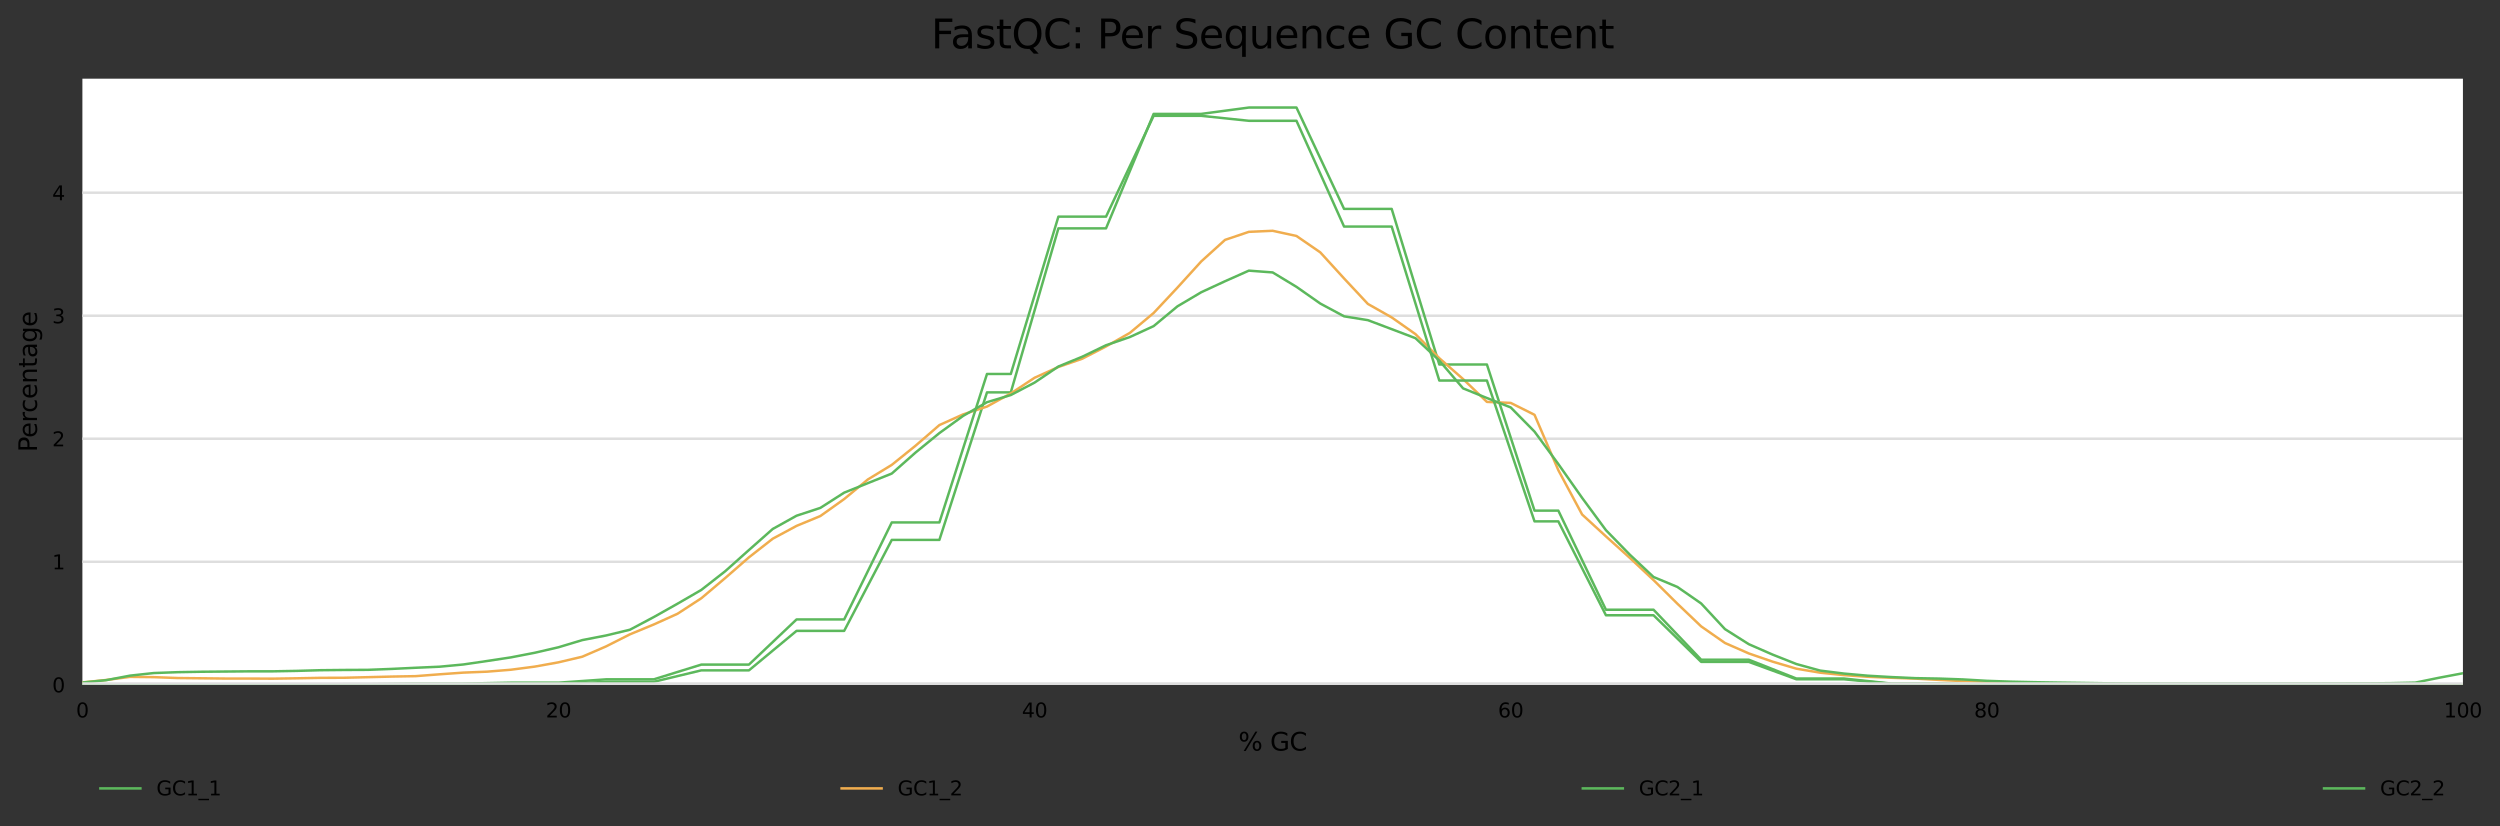<?xml version="1.0" encoding="utf-8" standalone="no"?>
<!DOCTYPE svg PUBLIC "-//W3C//DTD SVG 1.1//EN"
  "http://www.w3.org/Graphics/SVG/1.1/DTD/svg11.dtd">
<svg xmlns:xlink="http://www.w3.org/1999/xlink" width="1000.298pt" height="330.542pt" viewBox="0 0 1000.298 330.542" xmlns="http://www.w3.org/2000/svg" version="1.1">
 <rect x="0" y="0" width="1000.298" height="330.542" fill="#333333" stroke="none"/>
 <defs>
  <style type="text/css">*{stroke-linejoin: round; stroke-linecap: butt}</style>
 </defs>
 <g id="figure_1">
  <g id="axes_1">
   <g id="patch_1">
    <path d="M 32.968 273.99 
L 985.463 273.99 
L 985.463 31.483 
L 32.968 31.483 
z
" style="fill: #ffffff"/>
   </g>
   <g id="matplotlib.axis_1">
    <g id="xtick_1">
     <g id="text_1">
      <!-- 0 -->
      <g transform="translate(30.423 287.069) scale(0.08 -0.08)">
       <defs>
        <path id="DejaVuSans-30" d="M 2034 4250 
Q 1547 4250 1301 3770 
Q 1056 3291 1056 2328 
Q 1056 1369 1301 889 
Q 1547 409 2034 409 
Q 2525 409 2770 889 
Q 3016 1369 3016 2328 
Q 3016 3291 2770 3770 
Q 2525 4250 2034 4250 
z
M 2034 4750 
Q 2819 4750 3233 4129 
Q 3647 3509 3647 2328 
Q 3647 1150 3233 529 
Q 2819 -91 2034 -91 
Q 1250 -91 836 529 
Q 422 1150 422 2328 
Q 422 3509 836 4129 
Q 1250 4750 2034 4750 
z
" transform="scale(0.016)"/>
       </defs>
       <use xlink:href="#DejaVuSans-30"/>
      </g>
     </g>
    </g>
    <g id="xtick_2">
     <g id="text_2">
      <!-- 20 -->
      <g transform="translate(218.377 287.069) scale(0.08 -0.08)">
       <defs>
        <path id="DejaVuSans-32" d="M 1228 531 
L 3431 531 
L 3431 0 
L 469 0 
L 469 531 
Q 828 903 1448 1529 
Q 2069 2156 2228 2338 
Q 2531 2678 2651 2914 
Q 2772 3150 2772 3378 
Q 2772 3750 2511 3984 
Q 2250 4219 1831 4219 
Q 1534 4219 1204 4116 
Q 875 4013 500 3803 
L 500 4441 
Q 881 4594 1212 4672 
Q 1544 4750 1819 4750 
Q 2544 4750 2975 4387 
Q 3406 4025 3406 3419 
Q 3406 3131 3298 2873 
Q 3191 2616 2906 2266 
Q 2828 2175 2409 1742 
Q 1991 1309 1228 531 
z
" transform="scale(0.016)"/>
       </defs>
       <use xlink:href="#DejaVuSans-32"/>
       <use xlink:href="#DejaVuSans-30" x="63.623"/>
      </g>
     </g>
    </g>
    <g id="xtick_3">
     <g id="text_3">
      <!-- 40 -->
      <g transform="translate(408.876 287.069) scale(0.08 -0.08)">
       <defs>
        <path id="DejaVuSans-34" d="M 2419 4116 
L 825 1625 
L 2419 1625 
L 2419 4116 
z
M 2253 4666 
L 3047 4666 
L 3047 1625 
L 3713 1625 
L 3713 1100 
L 3047 1100 
L 3047 0 
L 2419 0 
L 2419 1100 
L 313 1100 
L 313 1709 
L 2253 4666 
z
" transform="scale(0.016)"/>
       </defs>
       <use xlink:href="#DejaVuSans-34"/>
       <use xlink:href="#DejaVuSans-30" x="63.623"/>
      </g>
     </g>
    </g>
    <g id="xtick_4">
     <g id="text_4">
      <!-- 60 -->
      <g transform="translate(599.375 287.069) scale(0.08 -0.08)">
       <defs>
        <path id="DejaVuSans-36" d="M 2113 2584 
Q 1688 2584 1439 2293 
Q 1191 2003 1191 1497 
Q 1191 994 1439 701 
Q 1688 409 2113 409 
Q 2538 409 2786 701 
Q 3034 994 3034 1497 
Q 3034 2003 2786 2293 
Q 2538 2584 2113 2584 
z
M 3366 4563 
L 3366 3988 
Q 3128 4100 2886 4159 
Q 2644 4219 2406 4219 
Q 1781 4219 1451 3797 
Q 1122 3375 1075 2522 
Q 1259 2794 1537 2939 
Q 1816 3084 2150 3084 
Q 2853 3084 3261 2657 
Q 3669 2231 3669 1497 
Q 3669 778 3244 343 
Q 2819 -91 2113 -91 
Q 1303 -91 875 529 
Q 447 1150 447 2328 
Q 447 3434 972 4092 
Q 1497 4750 2381 4750 
Q 2619 4750 2861 4703 
Q 3103 4656 3366 4563 
z
" transform="scale(0.016)"/>
       </defs>
       <use xlink:href="#DejaVuSans-36"/>
       <use xlink:href="#DejaVuSans-30" x="63.623"/>
      </g>
     </g>
    </g>
    <g id="xtick_5">
     <g id="text_5">
      <!-- 80 -->
      <g transform="translate(789.874 287.069) scale(0.08 -0.08)">
       <defs>
        <path id="DejaVuSans-38" d="M 2034 2216 
Q 1584 2216 1326 1975 
Q 1069 1734 1069 1313 
Q 1069 891 1326 650 
Q 1584 409 2034 409 
Q 2484 409 2743 651 
Q 3003 894 3003 1313 
Q 3003 1734 2745 1975 
Q 2488 2216 2034 2216 
z
M 1403 2484 
Q 997 2584 770 2862 
Q 544 3141 544 3541 
Q 544 4100 942 4425 
Q 1341 4750 2034 4750 
Q 2731 4750 3128 4425 
Q 3525 4100 3525 3541 
Q 3525 3141 3298 2862 
Q 3072 2584 2669 2484 
Q 3125 2378 3379 2068 
Q 3634 1759 3634 1313 
Q 3634 634 3220 271 
Q 2806 -91 2034 -91 
Q 1263 -91 848 271 
Q 434 634 434 1313 
Q 434 1759 690 2068 
Q 947 2378 1403 2484 
z
M 1172 3481 
Q 1172 3119 1398 2916 
Q 1625 2713 2034 2713 
Q 2441 2713 2670 2916 
Q 2900 3119 2900 3481 
Q 2900 3844 2670 4047 
Q 2441 4250 2034 4250 
Q 1625 4250 1398 4047 
Q 1172 3844 1172 3481 
z
" transform="scale(0.016)"/>
       </defs>
       <use xlink:href="#DejaVuSans-38"/>
       <use xlink:href="#DejaVuSans-30" x="63.623"/>
      </g>
     </g>
    </g>
    <g id="xtick_6">
     <g id="text_6">
      <!-- 100 -->
      <g transform="translate(977.828 287.069) scale(0.08 -0.08)">
       <defs>
        <path id="DejaVuSans-31" d="M 794 531 
L 1825 531 
L 1825 4091 
L 703 3866 
L 703 4441 
L 1819 4666 
L 2450 4666 
L 2450 531 
L 3481 531 
L 3481 0 
L 794 0 
L 794 531 
z
" transform="scale(0.016)"/>
       </defs>
       <use xlink:href="#DejaVuSans-31"/>
       <use xlink:href="#DejaVuSans-30" x="63.623"/>
       <use xlink:href="#DejaVuSans-30" x="127.246"/>
      </g>
     </g>
    </g>
    <g id="text_7">
     <!-- % GC -->
     <g transform="translate(495.51 300.331) scale(0.1 -0.1)">
      <defs>
       <path id="DejaVuSans-25" d="M 4653 2053 
Q 4381 2053 4226 1822 
Q 4072 1591 4072 1178 
Q 4072 772 4226 539 
Q 4381 306 4653 306 
Q 4919 306 5073 539 
Q 5228 772 5228 1178 
Q 5228 1588 5073 1820 
Q 4919 2053 4653 2053 
z
M 4653 2450 
Q 5147 2450 5437 2106 
Q 5728 1763 5728 1178 
Q 5728 594 5436 251 
Q 5144 -91 4653 -91 
Q 4153 -91 3862 251 
Q 3572 594 3572 1178 
Q 3572 1766 3864 2108 
Q 4156 2450 4653 2450 
z
M 1428 4353 
Q 1159 4353 1004 4120 
Q 850 3888 850 3481 
Q 850 3069 1003 2837 
Q 1156 2606 1428 2606 
Q 1700 2606 1854 2837 
Q 2009 3069 2009 3481 
Q 2009 3884 1853 4118 
Q 1697 4353 1428 4353 
z
M 4250 4750 
L 4750 4750 
L 1831 -91 
L 1331 -91 
L 4250 4750 
z
M 1428 4750 
Q 1922 4750 2215 4408 
Q 2509 4066 2509 3481 
Q 2509 2891 2217 2550 
Q 1925 2209 1428 2209 
Q 931 2209 642 2551 
Q 353 2894 353 3481 
Q 353 4063 643 4406 
Q 934 4750 1428 4750 
z
" transform="scale(0.016)"/>
       <path id="DejaVuSans-20" transform="scale(0.016)"/>
       <path id="DejaVuSans-47" d="M 3809 666 
L 3809 1919 
L 2778 1919 
L 2778 2438 
L 4434 2438 
L 4434 434 
Q 4069 175 3628 42 
Q 3188 -91 2688 -91 
Q 1594 -91 976 548 
Q 359 1188 359 2328 
Q 359 3472 976 4111 
Q 1594 4750 2688 4750 
Q 3144 4750 3555 4637 
Q 3966 4525 4313 4306 
L 4313 3634 
Q 3963 3931 3569 4081 
Q 3175 4231 2741 4231 
Q 1884 4231 1454 3753 
Q 1025 3275 1025 2328 
Q 1025 1384 1454 906 
Q 1884 428 2741 428 
Q 3075 428 3337 486 
Q 3600 544 3809 666 
z
" transform="scale(0.016)"/>
       <path id="DejaVuSans-43" d="M 4122 4306 
L 4122 3641 
Q 3803 3938 3442 4084 
Q 3081 4231 2675 4231 
Q 1875 4231 1450 3742 
Q 1025 3253 1025 2328 
Q 1025 1406 1450 917 
Q 1875 428 2675 428 
Q 3081 428 3442 575 
Q 3803 722 4122 1019 
L 4122 359 
Q 3791 134 3420 21 
Q 3050 -91 2638 -91 
Q 1578 -91 968 557 
Q 359 1206 359 2328 
Q 359 3453 968 4101 
Q 1578 4750 2638 4750 
Q 3056 4750 3426 4639 
Q 3797 4528 4122 4306 
z
" transform="scale(0.016)"/>
      </defs>
      <use xlink:href="#DejaVuSans-25"/>
      <use xlink:href="#DejaVuSans-20" x="95.02"/>
      <use xlink:href="#DejaVuSans-47" x="126.807"/>
      <use xlink:href="#DejaVuSans-43" x="204.297"/>
     </g>
    </g>
   </g>
   <g id="matplotlib.axis_2">
    <g id="ytick_1">
     <g id="line2d_1">
      <path d="M 32.968 273.99 
L 985.463 273.99 
" clip-path="url(#pf50d87fd02)" style="fill: none; stroke: #dedede; stroke-linecap: square"/>
     </g>
     <g id="text_8">
      <!-- 0 -->
      <g transform="translate(20.878 277.029) scale(0.08 -0.08)">
       <use xlink:href="#DejaVuSans-30"/>
      </g>
     </g>
    </g>
    <g id="ytick_2">
     <g id="line2d_2">
      <path d="M 32.968 224.769 
L 985.463 224.769 
" clip-path="url(#pf50d87fd02)" style="fill: none; stroke: #dedede; stroke-linecap: square"/>
     </g>
     <g id="text_9">
      <!-- 1 -->
      <g transform="translate(20.878 227.808) scale(0.08 -0.08)">
       <use xlink:href="#DejaVuSans-31"/>
      </g>
     </g>
    </g>
    <g id="ytick_3">
     <g id="line2d_3">
      <path d="M 32.968 175.547 
L 985.463 175.547 
" clip-path="url(#pf50d87fd02)" style="fill: none; stroke: #dedede; stroke-linecap: square"/>
     </g>
     <g id="text_10">
      <!-- 2 -->
      <g transform="translate(20.878 178.586) scale(0.08 -0.08)">
       <use xlink:href="#DejaVuSans-32"/>
      </g>
     </g>
    </g>
    <g id="ytick_4">
     <g id="line2d_4">
      <path d="M 32.968 126.325 
L 985.463 126.325 
" clip-path="url(#pf50d87fd02)" style="fill: none; stroke: #dedede; stroke-linecap: square"/>
     </g>
     <g id="text_11">
      <!-- 3 -->
      <g transform="translate(20.878 129.365) scale(0.08 -0.08)">
       <defs>
        <path id="DejaVuSans-33" d="M 2597 2516 
Q 3050 2419 3304 2112 
Q 3559 1806 3559 1356 
Q 3559 666 3084 287 
Q 2609 -91 1734 -91 
Q 1441 -91 1130 -33 
Q 819 25 488 141 
L 488 750 
Q 750 597 1062 519 
Q 1375 441 1716 441 
Q 2309 441 2620 675 
Q 2931 909 2931 1356 
Q 2931 1769 2642 2001 
Q 2353 2234 1838 2234 
L 1294 2234 
L 1294 2753 
L 1863 2753 
Q 2328 2753 2575 2939 
Q 2822 3125 2822 3475 
Q 2822 3834 2567 4026 
Q 2313 4219 1838 4219 
Q 1578 4219 1281 4162 
Q 984 4106 628 3988 
L 628 4550 
Q 988 4650 1302 4700 
Q 1616 4750 1894 4750 
Q 2613 4750 3031 4423 
Q 3450 4097 3450 3541 
Q 3450 3153 3228 2886 
Q 3006 2619 2597 2516 
z
" transform="scale(0.016)"/>
       </defs>
       <use xlink:href="#DejaVuSans-33"/>
      </g>
     </g>
    </g>
    <g id="ytick_5">
     <g id="line2d_5">
      <path d="M 32.968 77.104 
L 985.463 77.104 
" clip-path="url(#pf50d87fd02)" style="fill: none; stroke: #dedede; stroke-linecap: square"/>
     </g>
     <g id="text_12">
      <!-- 4 -->
      <g transform="translate(20.878 80.143) scale(0.08 -0.08)">
       <use xlink:href="#DejaVuSans-34"/>
      </g>
     </g>
    </g>
    <g id="text_13">
     <!-- Percentage -->
     <g transform="translate(14.798 180.859) rotate(-90) scale(0.1 -0.1)">
      <defs>
       <path id="DejaVuSans-50" d="M 1259 4147 
L 1259 2394 
L 2053 2394 
Q 2494 2394 2734 2622 
Q 2975 2850 2975 3272 
Q 2975 3691 2734 3919 
Q 2494 4147 2053 4147 
L 1259 4147 
z
M 628 4666 
L 2053 4666 
Q 2838 4666 3239 4311 
Q 3641 3956 3641 3272 
Q 3641 2581 3239 2228 
Q 2838 1875 2053 1875 
L 1259 1875 
L 1259 0 
L 628 0 
L 628 4666 
z
" transform="scale(0.016)"/>
       <path id="DejaVuSans-65" d="M 3597 1894 
L 3597 1613 
L 953 1613 
Q 991 1019 1311 708 
Q 1631 397 2203 397 
Q 2534 397 2845 478 
Q 3156 559 3463 722 
L 3463 178 
Q 3153 47 2828 -22 
Q 2503 -91 2169 -91 
Q 1331 -91 842 396 
Q 353 884 353 1716 
Q 353 2575 817 3079 
Q 1281 3584 2069 3584 
Q 2775 3584 3186 3129 
Q 3597 2675 3597 1894 
z
M 3022 2063 
Q 3016 2534 2758 2815 
Q 2500 3097 2075 3097 
Q 1594 3097 1305 2825 
Q 1016 2553 972 2059 
L 3022 2063 
z
" transform="scale(0.016)"/>
       <path id="DejaVuSans-72" d="M 2631 2963 
Q 2534 3019 2420 3045 
Q 2306 3072 2169 3072 
Q 1681 3072 1420 2755 
Q 1159 2438 1159 1844 
L 1159 0 
L 581 0 
L 581 3500 
L 1159 3500 
L 1159 2956 
Q 1341 3275 1631 3429 
Q 1922 3584 2338 3584 
Q 2397 3584 2469 3576 
Q 2541 3569 2628 3553 
L 2631 2963 
z
" transform="scale(0.016)"/>
       <path id="DejaVuSans-63" d="M 3122 3366 
L 3122 2828 
Q 2878 2963 2633 3030 
Q 2388 3097 2138 3097 
Q 1578 3097 1268 2742 
Q 959 2388 959 1747 
Q 959 1106 1268 751 
Q 1578 397 2138 397 
Q 2388 397 2633 464 
Q 2878 531 3122 666 
L 3122 134 
Q 2881 22 2623 -34 
Q 2366 -91 2075 -91 
Q 1284 -91 818 406 
Q 353 903 353 1747 
Q 353 2603 823 3093 
Q 1294 3584 2113 3584 
Q 2378 3584 2631 3529 
Q 2884 3475 3122 3366 
z
" transform="scale(0.016)"/>
       <path id="DejaVuSans-6e" d="M 3513 2113 
L 3513 0 
L 2938 0 
L 2938 2094 
Q 2938 2591 2744 2837 
Q 2550 3084 2163 3084 
Q 1697 3084 1428 2787 
Q 1159 2491 1159 1978 
L 1159 0 
L 581 0 
L 581 3500 
L 1159 3500 
L 1159 2956 
Q 1366 3272 1645 3428 
Q 1925 3584 2291 3584 
Q 2894 3584 3203 3211 
Q 3513 2838 3513 2113 
z
" transform="scale(0.016)"/>
       <path id="DejaVuSans-74" d="M 1172 4494 
L 1172 3500 
L 2356 3500 
L 2356 3053 
L 1172 3053 
L 1172 1153 
Q 1172 725 1289 603 
Q 1406 481 1766 481 
L 2356 481 
L 2356 0 
L 1766 0 
Q 1100 0 847 248 
Q 594 497 594 1153 
L 594 3053 
L 172 3053 
L 172 3500 
L 594 3500 
L 594 4494 
L 1172 4494 
z
" transform="scale(0.016)"/>
       <path id="DejaVuSans-61" d="M 2194 1759 
Q 1497 1759 1228 1600 
Q 959 1441 959 1056 
Q 959 750 1161 570 
Q 1363 391 1709 391 
Q 2188 391 2477 730 
Q 2766 1069 2766 1631 
L 2766 1759 
L 2194 1759 
z
M 3341 1997 
L 3341 0 
L 2766 0 
L 2766 531 
Q 2569 213 2275 61 
Q 1981 -91 1556 -91 
Q 1019 -91 701 211 
Q 384 513 384 1019 
Q 384 1609 779 1909 
Q 1175 2209 1959 2209 
L 2766 2209 
L 2766 2266 
Q 2766 2663 2505 2880 
Q 2244 3097 1772 3097 
Q 1472 3097 1187 3025 
Q 903 2953 641 2809 
L 641 3341 
Q 956 3463 1253 3523 
Q 1550 3584 1831 3584 
Q 2591 3584 2966 3190 
Q 3341 2797 3341 1997 
z
" transform="scale(0.016)"/>
       <path id="DejaVuSans-67" d="M 2906 1791 
Q 2906 2416 2648 2759 
Q 2391 3103 1925 3103 
Q 1463 3103 1205 2759 
Q 947 2416 947 1791 
Q 947 1169 1205 825 
Q 1463 481 1925 481 
Q 2391 481 2648 825 
Q 2906 1169 2906 1791 
z
M 3481 434 
Q 3481 -459 3084 -895 
Q 2688 -1331 1869 -1331 
Q 1566 -1331 1297 -1286 
Q 1028 -1241 775 -1147 
L 775 -588 
Q 1028 -725 1275 -790 
Q 1522 -856 1778 -856 
Q 2344 -856 2625 -561 
Q 2906 -266 2906 331 
L 2906 616 
Q 2728 306 2450 153 
Q 2172 0 1784 0 
Q 1141 0 747 490 
Q 353 981 353 1791 
Q 353 2603 747 3093 
Q 1141 3584 1784 3584 
Q 2172 3584 2450 3431 
Q 2728 3278 2906 2969 
L 2906 3500 
L 3481 3500 
L 3481 434 
z
" transform="scale(0.016)"/>
      </defs>
      <use xlink:href="#DejaVuSans-50"/>
      <use xlink:href="#DejaVuSans-65" x="56.678"/>
      <use xlink:href="#DejaVuSans-72" x="118.201"/>
      <use xlink:href="#DejaVuSans-63" x="157.064"/>
      <use xlink:href="#DejaVuSans-65" x="212.045"/>
      <use xlink:href="#DejaVuSans-6e" x="273.568"/>
      <use xlink:href="#DejaVuSans-74" x="336.947"/>
      <use xlink:href="#DejaVuSans-61" x="376.156"/>
      <use xlink:href="#DejaVuSans-67" x="437.436"/>
      <use xlink:href="#DejaVuSans-65" x="500.912"/>
     </g>
    </g>
   </g>
   <g id="line2d_6">
    <path d="M 32.968 273.988 
L 42.493 273.988 
L 52.018 273.987 
L 61.543 273.985 
L 71.068 273.985 
L 80.593 273.985 
L 90.118 273.982 
L 99.643 273.979 
L 109.168 273.979 
L 118.693 273.979 
L 128.218 273.971 
L 137.743 273.963 
L 147.268 273.963 
L 156.792 273.945 
L 166.317 273.928 
L 175.842 273.928 
L 185.367 273.928 
L 194.892 273.856 
L 204.417 273.783 
L 213.942 273.783 
L 223.467 273.783 
L 232.992 273.294 
L 242.517 272.804 
L 252.042 272.804 
L 261.567 272.804 
L 271.092 270.513 
L 280.617 268.221 
L 290.142 268.221 
L 299.667 268.221 
L 309.192 260.321 
L 318.717 252.421 
L 328.242 252.421 
L 337.767 252.421 
L 347.291 234.224 
L 356.816 216.027 
L 366.341 216.027 
L 375.866 216.027 
L 385.391 186.512 
L 394.916 156.997 
L 404.441 156.997 
L 413.966 124.183 
L 423.491 91.369 
L 433.016 91.369 
L 442.541 91.369 
L 452.066 68.469 
L 461.591 45.57 
L 471.116 45.57 
L 480.641 45.57 
L 490.166 44.3 
L 499.691 43.031 
L 509.216 43.031 
L 518.741 43.031 
L 528.266 63.308 
L 537.79 83.586 
L 547.315 83.586 
L 556.84 83.586 
L 566.365 114.716 
L 575.89 145.846 
L 585.415 145.846 
L 594.94 145.846 
L 604.465 175.078 
L 613.99 204.309 
L 623.515 204.309 
L 633.04 224.135 
L 642.565 243.962 
L 652.09 243.962 
L 661.615 243.962 
L 671.14 253.96 
L 680.665 263.959 
L 690.19 263.959 
L 699.715 263.959 
L 709.24 267.725 
L 718.765 271.491 
L 728.289 271.491 
L 737.814 271.491 
L 747.339 272.506 
L 756.864 273.521 
L 766.389 273.521 
L 775.914 273.521 
L 785.439 273.699 
L 794.964 273.876 
L 804.489 273.876 
L 814.014 273.876 
L 823.539 273.917 
L 833.064 273.958 
L 842.589 273.958 
L 852.114 273.958 
L 861.639 273.968 
L 871.164 273.978 
L 880.689 273.978 
L 890.214 273.98 
L 899.739 273.982 
L 909.264 273.982 
L 918.788 273.982 
L 928.313 273.985 
L 937.838 273.989 
L 947.363 273.989 
L 956.888 273.989 
L 966.413 273.989 
L 975.938 273.99 
L 985.463 273.99 
" clip-path="url(#pf50d87fd02)" style="fill: none; stroke: #5cb85c; stroke-linecap: square"/>
   </g>
   <g id="line2d_7">
    <path d="M 32.968 273.051 
L 42.493 272.073 
L 52.018 270.833 
L 61.543 270.939 
L 71.068 271.29 
L 80.593 271.395 
L 90.118 271.502 
L 99.643 271.511 
L 109.168 271.548 
L 118.693 271.403 
L 128.218 271.219 
L 137.743 271.183 
L 147.268 270.949 
L 156.792 270.708 
L 166.317 270.539 
L 175.842 269.806 
L 185.367 269.128 
L 194.892 268.745 
L 204.417 267.973 
L 213.942 266.728 
L 223.467 265.008 
L 232.992 262.758 
L 242.517 258.632 
L 252.042 253.815 
L 261.567 249.876 
L 271.092 245.573 
L 280.617 239.371 
L 290.142 231.306 
L 299.667 223 
L 309.192 215.546 
L 318.717 210.416 
L 328.242 206.477 
L 337.767 199.684 
L 347.291 191.807 
L 356.816 186.005 
L 366.341 178.323 
L 375.866 170.079 
L 385.391 165.787 
L 394.916 162.672 
L 404.441 157.418 
L 413.966 151.14 
L 423.491 146.831 
L 433.016 143.533 
L 442.541 138.622 
L 452.066 133.202 
L 461.591 125.238 
L 471.116 115.076 
L 480.641 104.596 
L 490.166 95.98 
L 499.691 92.766 
L 509.216 92.342 
L 518.741 94.416 
L 528.266 100.975 
L 537.79 111.415 
L 547.315 121.612 
L 556.84 127.001 
L 566.365 133.699 
L 575.89 143.319 
L 585.415 151.676 
L 594.94 160.808 
L 604.465 161.211 
L 613.99 165.976 
L 623.515 188.123 
L 633.04 205.864 
L 642.565 214.613 
L 652.09 223.189 
L 661.615 232.115 
L 671.14 241.544 
L 680.665 250.623 
L 690.19 257.271 
L 699.715 261.447 
L 709.24 264.733 
L 718.765 267.552 
L 728.289 269.155 
L 737.814 270.135 
L 747.339 270.799 
L 756.864 271.192 
L 766.389 271.531 
L 775.914 272.049 
L 785.439 272.525 
L 794.964 272.843 
L 804.489 273.146 
L 814.014 273.331 
L 823.539 273.435 
L 833.064 273.609 
L 842.589 273.741 
L 852.114 273.801 
L 861.639 273.832 
L 871.164 273.86 
L 880.689 273.891 
L 890.214 273.92 
L 899.739 273.937 
L 909.264 273.948 
L 918.788 273.956 
L 928.313 273.961 
L 937.838 273.965 
L 947.363 273.969 
L 956.888 273.971 
L 966.413 273.96 
L 975.938 273.915 
L 985.463 273.881 
" clip-path="url(#pf50d87fd02)" style="fill: none; stroke: #f0ad4e; stroke-linecap: square"/>
   </g>
   <g id="line2d_8">
    <path d="M 32.968 273.987 
L 42.493 273.987 
L 52.018 273.979 
L 61.543 273.971 
L 71.068 273.971 
L 80.593 273.971 
L 90.118 273.941 
L 99.643 273.911 
L 109.168 273.911 
L 118.693 273.911 
L 128.218 273.838 
L 137.743 273.765 
L 147.268 273.765 
L 156.792 273.647 
L 166.317 273.528 
L 175.842 273.528 
L 185.367 273.528 
L 194.892 273.339 
L 204.417 273.15 
L 213.942 273.15 
L 223.467 273.15 
L 232.992 272.483 
L 242.517 271.815 
L 252.042 271.815 
L 261.567 271.815 
L 271.092 268.867 
L 280.617 265.919 
L 290.142 265.919 
L 299.667 265.919 
L 309.192 256.883 
L 318.717 247.848 
L 328.242 247.848 
L 337.767 247.848 
L 347.291 228.441 
L 356.816 209.033 
L 366.341 209.033 
L 375.866 209.033 
L 385.391 179.331 
L 394.916 149.628 
L 404.441 149.628 
L 413.966 118.155 
L 423.491 86.682 
L 433.016 86.682 
L 442.541 86.682 
L 452.066 66.512 
L 461.591 46.342 
L 471.116 46.342 
L 480.641 46.342 
L 490.166 47.336 
L 499.691 48.33 
L 509.216 48.33 
L 518.741 48.33 
L 528.266 69.493 
L 537.79 90.656 
L 547.315 90.656 
L 556.84 90.656 
L 566.365 121.455 
L 575.89 152.254 
L 585.415 152.254 
L 594.94 152.254 
L 604.465 180.431 
L 613.99 208.608 
L 623.515 208.608 
L 633.04 227.392 
L 642.565 246.176 
L 652.09 246.176 
L 661.615 246.176 
L 671.14 255.5 
L 680.665 264.825 
L 690.19 264.825 
L 699.715 264.825 
L 709.24 268.31 
L 718.765 271.796 
L 728.289 271.796 
L 737.814 271.796 
L 747.339 272.703 
L 756.864 273.61 
L 766.389 273.61 
L 775.914 273.61 
L 785.439 273.773 
L 794.964 273.935 
L 804.489 273.935 
L 814.014 273.935 
L 823.539 273.956 
L 833.064 273.977 
L 842.589 273.977 
L 852.114 273.977 
L 861.639 273.981 
L 871.164 273.985 
L 880.689 273.985 
L 890.214 273.986 
L 899.739 273.987 
L 909.264 273.987 
L 918.788 273.987 
L 928.313 273.988 
L 937.838 273.989 
L 947.363 273.989 
L 956.888 273.989 
L 966.413 273.989 
L 975.938 273.99 
L 985.463 273.99 
" clip-path="url(#pf50d87fd02)" style="fill: none; stroke: #5cb85c; stroke-linecap: square"/>
   </g>
   <g id="line2d_9">
    <path d="M 32.968 273.095 
L 42.493 272.146 
L 52.018 270.333 
L 61.543 269.298 
L 71.068 268.951 
L 80.593 268.78 
L 90.118 268.696 
L 99.643 268.615 
L 109.168 268.611 
L 118.693 268.434 
L 128.218 268.165 
L 137.743 268.062 
L 147.268 268.012 
L 156.792 267.641 
L 166.317 267.184 
L 175.842 266.765 
L 185.367 265.874 
L 194.892 264.479 
L 204.417 263.031 
L 213.942 261.188 
L 223.467 258.984 
L 232.992 256.112 
L 242.517 254.263 
L 252.042 251.964 
L 261.567 246.91 
L 271.092 241.552 
L 280.617 236.035 
L 290.142 228.581 
L 299.667 220.068 
L 309.192 211.646 
L 318.717 206.347 
L 328.242 203.219 
L 337.767 197.119 
L 347.291 193.295 
L 356.816 189.477 
L 366.341 181.06 
L 375.866 173.288 
L 385.391 166.385 
L 394.916 160.926 
L 404.441 158.062 
L 413.966 153.078 
L 423.491 146.64 
L 433.016 142.732 
L 442.541 138.135 
L 452.066 134.859 
L 461.591 130.489 
L 471.116 122.574 
L 480.641 116.932 
L 490.166 112.523 
L 499.691 108.288 
L 509.216 109.005 
L 518.741 114.77 
L 528.266 121.451 
L 537.79 126.568 
L 547.315 128.101 
L 556.84 131.696 
L 566.365 135.321 
L 575.89 144.275 
L 585.415 155.401 
L 594.94 159.251 
L 604.465 163.02 
L 613.99 172.689 
L 623.515 185.677 
L 633.04 199.215 
L 642.565 212.132 
L 652.09 221.906 
L 661.615 230.867 
L 671.14 234.844 
L 680.665 241.461 
L 690.19 251.723 
L 699.715 257.744 
L 709.24 261.909 
L 718.765 265.688 
L 728.289 268.314 
L 737.814 269.506 
L 747.339 270.357 
L 756.864 270.91 
L 766.389 271.34 
L 775.914 271.513 
L 785.439 271.849 
L 794.964 272.408 
L 804.489 272.742 
L 814.014 272.953 
L 823.539 273.11 
L 833.064 273.243 
L 842.589 273.389 
L 852.114 273.473 
L 861.639 273.495 
L 871.164 273.521 
L 880.689 273.539 
L 890.214 273.539 
L 899.739 273.537 
L 909.264 273.532 
L 918.788 273.521 
L 928.313 273.503 
L 937.838 273.479 
L 947.363 273.433 
L 956.888 273.343 
L 966.413 273.125 
L 975.938 271.173 
L 985.463 269.38 
" clip-path="url(#pf50d87fd02)" style="fill: none; stroke: #5cb85c; stroke-linecap: square"/>
   </g>
   <g id="line2d_10">
    <path d="M 32.968 273.99 
L 985.463 273.99 
" clip-path="url(#pf50d87fd02)" style="fill: none; stroke: #dedede; stroke-width: 2; stroke-linecap: square"/>
   </g>
   <g id="text_14">
    <!-- FastQC: Per Sequence GC Content -->
    <g transform="translate(372.579 19.358) scale(0.16 -0.16)">
     <defs>
      <path id="DejaVuSans-46" d="M 628 4666 
L 3309 4666 
L 3309 4134 
L 1259 4134 
L 1259 2759 
L 3109 2759 
L 3109 2228 
L 1259 2228 
L 1259 0 
L 628 0 
L 628 4666 
z
" transform="scale(0.016)"/>
      <path id="DejaVuSans-73" d="M 2834 3397 
L 2834 2853 
Q 2591 2978 2328 3040 
Q 2066 3103 1784 3103 
Q 1356 3103 1142 2972 
Q 928 2841 928 2578 
Q 928 2378 1081 2264 
Q 1234 2150 1697 2047 
L 1894 2003 
Q 2506 1872 2764 1633 
Q 3022 1394 3022 966 
Q 3022 478 2636 193 
Q 2250 -91 1575 -91 
Q 1294 -91 989 -36 
Q 684 19 347 128 
L 347 722 
Q 666 556 975 473 
Q 1284 391 1588 391 
Q 1994 391 2212 530 
Q 2431 669 2431 922 
Q 2431 1156 2273 1281 
Q 2116 1406 1581 1522 
L 1381 1569 
Q 847 1681 609 1914 
Q 372 2147 372 2553 
Q 372 3047 722 3315 
Q 1072 3584 1716 3584 
Q 2034 3584 2315 3537 
Q 2597 3491 2834 3397 
z
" transform="scale(0.016)"/>
      <path id="DejaVuSans-51" d="M 2522 4238 
Q 1834 4238 1429 3725 
Q 1025 3213 1025 2328 
Q 1025 1447 1429 934 
Q 1834 422 2522 422 
Q 3209 422 3611 934 
Q 4013 1447 4013 2328 
Q 4013 3213 3611 3725 
Q 3209 4238 2522 4238 
z
M 3406 84 
L 4238 -825 
L 3475 -825 
L 2784 -78 
Q 2681 -84 2626 -87 
Q 2572 -91 2522 -91 
Q 1538 -91 948 567 
Q 359 1225 359 2328 
Q 359 3434 948 4092 
Q 1538 4750 2522 4750 
Q 3503 4750 4090 4092 
Q 4678 3434 4678 2328 
Q 4678 1516 4351 937 
Q 4025 359 3406 84 
z
" transform="scale(0.016)"/>
      <path id="DejaVuSans-3a" d="M 750 794 
L 1409 794 
L 1409 0 
L 750 0 
L 750 794 
z
M 750 3309 
L 1409 3309 
L 1409 2516 
L 750 2516 
L 750 3309 
z
" transform="scale(0.016)"/>
      <path id="DejaVuSans-53" d="M 3425 4513 
L 3425 3897 
Q 3066 4069 2747 4153 
Q 2428 4238 2131 4238 
Q 1616 4238 1336 4038 
Q 1056 3838 1056 3469 
Q 1056 3159 1242 3001 
Q 1428 2844 1947 2747 
L 2328 2669 
Q 3034 2534 3370 2195 
Q 3706 1856 3706 1288 
Q 3706 609 3251 259 
Q 2797 -91 1919 -91 
Q 1588 -91 1214 -16 
Q 841 59 441 206 
L 441 856 
Q 825 641 1194 531 
Q 1563 422 1919 422 
Q 2459 422 2753 634 
Q 3047 847 3047 1241 
Q 3047 1584 2836 1778 
Q 2625 1972 2144 2069 
L 1759 2144 
Q 1053 2284 737 2584 
Q 422 2884 422 3419 
Q 422 4038 858 4394 
Q 1294 4750 2059 4750 
Q 2388 4750 2728 4690 
Q 3069 4631 3425 4513 
z
" transform="scale(0.016)"/>
      <path id="DejaVuSans-71" d="M 947 1747 
Q 947 1113 1208 752 
Q 1469 391 1925 391 
Q 2381 391 2643 752 
Q 2906 1113 2906 1747 
Q 2906 2381 2643 2742 
Q 2381 3103 1925 3103 
Q 1469 3103 1208 2742 
Q 947 2381 947 1747 
z
M 2906 525 
Q 2725 213 2448 61 
Q 2172 -91 1784 -91 
Q 1150 -91 751 415 
Q 353 922 353 1747 
Q 353 2572 751 3078 
Q 1150 3584 1784 3584 
Q 2172 3584 2448 3432 
Q 2725 3281 2906 2969 
L 2906 3500 
L 3481 3500 
L 3481 -1331 
L 2906 -1331 
L 2906 525 
z
" transform="scale(0.016)"/>
      <path id="DejaVuSans-75" d="M 544 1381 
L 544 3500 
L 1119 3500 
L 1119 1403 
Q 1119 906 1312 657 
Q 1506 409 1894 409 
Q 2359 409 2629 706 
Q 2900 1003 2900 1516 
L 2900 3500 
L 3475 3500 
L 3475 0 
L 2900 0 
L 2900 538 
Q 2691 219 2414 64 
Q 2138 -91 1772 -91 
Q 1169 -91 856 284 
Q 544 659 544 1381 
z
M 1991 3584 
L 1991 3584 
z
" transform="scale(0.016)"/>
      <path id="DejaVuSans-6f" d="M 1959 3097 
Q 1497 3097 1228 2736 
Q 959 2375 959 1747 
Q 959 1119 1226 758 
Q 1494 397 1959 397 
Q 2419 397 2687 759 
Q 2956 1122 2956 1747 
Q 2956 2369 2687 2733 
Q 2419 3097 1959 3097 
z
M 1959 3584 
Q 2709 3584 3137 3096 
Q 3566 2609 3566 1747 
Q 3566 888 3137 398 
Q 2709 -91 1959 -91 
Q 1206 -91 779 398 
Q 353 888 353 1747 
Q 353 2609 779 3096 
Q 1206 3584 1959 3584 
z
" transform="scale(0.016)"/>
     </defs>
     <use xlink:href="#DejaVuSans-46"/>
     <use xlink:href="#DejaVuSans-61" x="48.395"/>
     <use xlink:href="#DejaVuSans-73" x="109.674"/>
     <use xlink:href="#DejaVuSans-74" x="161.773"/>
     <use xlink:href="#DejaVuSans-51" x="200.982"/>
     <use xlink:href="#DejaVuSans-43" x="279.693"/>
     <use xlink:href="#DejaVuSans-3a" x="349.518"/>
     <use xlink:href="#DejaVuSans-20" x="383.209"/>
     <use xlink:href="#DejaVuSans-50" x="414.996"/>
     <use xlink:href="#DejaVuSans-65" x="471.674"/>
     <use xlink:href="#DejaVuSans-72" x="533.197"/>
     <use xlink:href="#DejaVuSans-20" x="574.311"/>
     <use xlink:href="#DejaVuSans-53" x="606.098"/>
     <use xlink:href="#DejaVuSans-65" x="669.574"/>
     <use xlink:href="#DejaVuSans-71" x="731.098"/>
     <use xlink:href="#DejaVuSans-75" x="794.574"/>
     <use xlink:href="#DejaVuSans-65" x="857.953"/>
     <use xlink:href="#DejaVuSans-6e" x="919.477"/>
     <use xlink:href="#DejaVuSans-63" x="982.855"/>
     <use xlink:href="#DejaVuSans-65" x="1037.836"/>
     <use xlink:href="#DejaVuSans-20" x="1099.359"/>
     <use xlink:href="#DejaVuSans-47" x="1131.146"/>
     <use xlink:href="#DejaVuSans-43" x="1208.637"/>
     <use xlink:href="#DejaVuSans-20" x="1278.461"/>
     <use xlink:href="#DejaVuSans-43" x="1310.248"/>
     <use xlink:href="#DejaVuSans-6f" x="1380.072"/>
     <use xlink:href="#DejaVuSans-6e" x="1441.254"/>
     <use xlink:href="#DejaVuSans-74" x="1504.633"/>
     <use xlink:href="#DejaVuSans-65" x="1543.842"/>
     <use xlink:href="#DejaVuSans-6e" x="1605.365"/>
     <use xlink:href="#DejaVuSans-74" x="1668.744"/>
    </g>
   </g>
   <g id="legend_1">
    <g id="line2d_11">
     <path d="M 40.168 315.455 
L 48.168 315.455 
L 56.168 315.455 
" style="fill: none; stroke: #5cb85c; stroke-linecap: square"/>
    </g>
    <g id="text_15">
     <!-- GC1_1 -->
     <g transform="translate(62.568 318.255) scale(0.08 -0.08)">
      <defs>
       <path id="DejaVuSans-5f" d="M 3263 -1063 
L 3263 -1509 
L -63 -1509 
L -63 -1063 
L 3263 -1063 
z
" transform="scale(0.016)"/>
      </defs>
      <use xlink:href="#DejaVuSans-47"/>
      <use xlink:href="#DejaVuSans-43" x="77.49"/>
      <use xlink:href="#DejaVuSans-31" x="147.314"/>
      <use xlink:href="#DejaVuSans-5f" x="210.938"/>
      <use xlink:href="#DejaVuSans-31" x="260.938"/>
     </g>
    </g>
    <g id="line2d_12">
     <path d="M 336.745 315.455 
L 344.745 315.455 
L 352.745 315.455 
" style="fill: none; stroke: #f0ad4e; stroke-linecap: square"/>
    </g>
    <g id="text_16">
     <!-- GC1_2 -->
     <g transform="translate(359.145 318.255) scale(0.08 -0.08)">
      <use xlink:href="#DejaVuSans-47"/>
      <use xlink:href="#DejaVuSans-43" x="77.49"/>
      <use xlink:href="#DejaVuSans-31" x="147.314"/>
      <use xlink:href="#DejaVuSans-5f" x="210.938"/>
      <use xlink:href="#DejaVuSans-32" x="260.938"/>
     </g>
    </g>
    <g id="line2d_13">
     <path d="M 633.321 315.455 
L 641.321 315.455 
L 649.321 315.455 
" style="fill: none; stroke: #5cb85c; stroke-linecap: square"/>
    </g>
    <g id="text_17">
     <!-- GC2_1 -->
     <g transform="translate(655.721 318.255) scale(0.08 -0.08)">
      <use xlink:href="#DejaVuSans-47"/>
      <use xlink:href="#DejaVuSans-43" x="77.49"/>
      <use xlink:href="#DejaVuSans-32" x="147.314"/>
      <use xlink:href="#DejaVuSans-5f" x="210.938"/>
      <use xlink:href="#DejaVuSans-31" x="260.938"/>
     </g>
    </g>
    <g id="line2d_14">
     <path d="M 929.898 315.455 
L 937.898 315.455 
L 945.898 315.455 
" style="fill: none; stroke: #5cb85c; stroke-linecap: square"/>
    </g>
    <g id="text_18">
     <!-- GC2_2 -->
     <g transform="translate(952.298 318.255) scale(0.08 -0.08)">
      <use xlink:href="#DejaVuSans-47"/>
      <use xlink:href="#DejaVuSans-43" x="77.49"/>
      <use xlink:href="#DejaVuSans-32" x="147.314"/>
      <use xlink:href="#DejaVuSans-5f" x="210.938"/>
      <use xlink:href="#DejaVuSans-32" x="260.938"/>
     </g>
    </g>
   </g>
  </g>
 </g>
 <defs>
  <clipPath id="pf50d87fd02">
   <rect x="32.968" y="31.483" width="952.495" height="242.507"/>
  </clipPath>
 </defs>
</svg>
